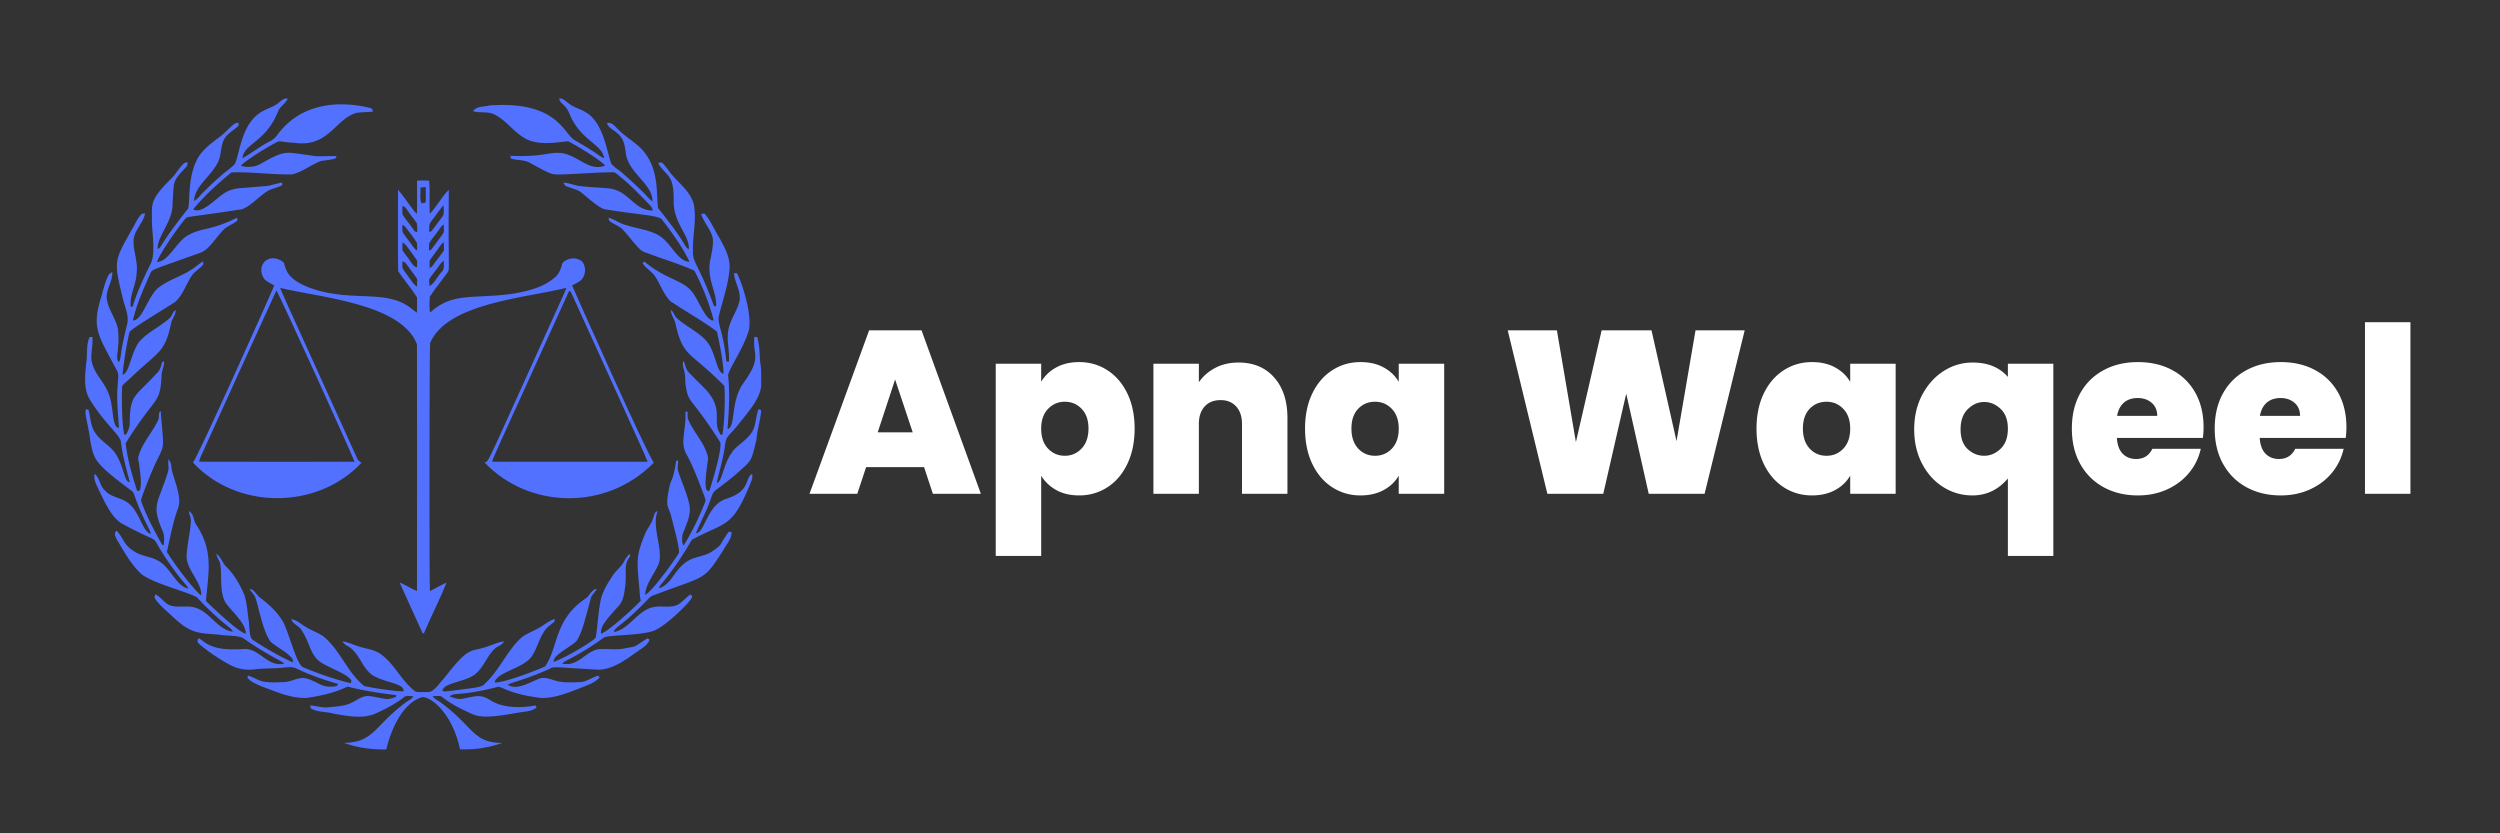 <svg xmlns="http://www.w3.org/2000/svg" width="1500" viewBox="0 0 1125 375" height="500" version="1.0"><rect x="0" y="0" width="1125" height="375" fill="#333333" stroke="none"/><defs><clipPath id="a"><path d="M38 44h304.75v293.18H38zm0 0"/></clipPath></defs><g clip-path="url(#a)"><path fill="#5271ff" d="M125.035 46.5c1.383-.93 2.598-2.563 4.469-2.094-.953 2.098-3.117 3.258-4.2 5.258C119.81 64.062 109.638 64.5 109.11 71.23c4.18-2.433 8.047-5.414 12.352-7.668 1.39-.648 2.535-1.69 3.398-2.945 9.73-13.207 25.723-15.93 41.657-12.043.879.098 1.14.88 1.347 1.617-2.472.344-4.988.227-7.449.59-9.879 2.914-12.539 15.977-28.531 13.403-2.242.066-4.434-.579-6.66-.547-4.809 2.375-14.516 8.468-16.778 10.836 1.606.863 3.465.605 5.211.511 2.739-.328 4.922-2.105 7.305-3.312 7.89-4.113 8.41-3.035 18.977-1.727 3.792.77 7.671.118 11.5.313-.07.234-.215.715-.29.953-2.152.758-4.449.86-6.68 1.227-4.468 1.667-8.292 4.89-12.968 6.03-9.133.2-18.215-1.218-27.34-.886-6.191 5.047-12.14 10.445-17.246 16.617 3.746 2.395 10.34-4.91 13.379-6.832 2.617-1.93 5.879-2.719 9.082-2.781 16.27-1.434 7.543-.281 17.617-2.469-.008.317-.023.95-.027 1.266-1.985.957-4.168 1.406-6.156 2.344-3.672 2.003-8.954 8.066-12.54 8.523-26.75 4.125-23.578 2.805-25.214 4.598-5.184 6.37-11.711 16.523-12.43 19.027 5.36-.086 8.883-9.387 14.074-12.05 6.508-3.638 9.422-1.669 22.016-7.864.035.305.11.918.14 1.223-1.953 1.808-4.73 2.46-6.543 4.457-4.214 4.629-6.226 8.52-10.015 10.023-23.461 8.512-21.68 7.258-22.844 9.875-3.023 6.691-5.988 13.492-7.672 20.66 4.07.149 6.27-9.48 10.848-14.172 4.766-4.12 11.133-5.55 16.219-9.172 1.53-1.062 2.98-2.246 4.523-3.3.035.629.336 1.37-.242 1.86-1.484 1.71-3.602 2.792-4.875 4.706-2.54 3.836-3.902 8.531-7.363 11.707-6.45 4.164-19.055 11.66-20.586 13.508-1.547 6.34-2.41 12.816-3.215 19.281 3.152-.39 3.574-9.5 7.625-14.926 3.902-4.386 9.476-6.718 13.762-10.664 1.09-1 1.16-2.765 2.546-3.507.16 2.203-1.605 3.835-2.011 5.906-2.895 13.664-5.813 12.644-18.157 24.547-1.27 1.265-2.824 2.257-3.859 3.742-.348 4.168-.184 16.965.914 21.851h.781c.922-1.586 1.735-3.347 1.692-5.222.066-13.215 2.586-11.746 12.242-22.492 1.45-1.27 1.906-3.188 2.344-4.977l.812-.262c.262 2.14-1.058 4.004-1.054 6.11-.7 13.843-2.364 8.52-16.196 30.761.836 7.133 2.817 14.13 5.028 20.961.14.88 1.57.39 1.53-.363.766-3.668-.109-7.387-.448-11.047-.121-1.277-.754-2.582-.246-3.855 1.667-6.055 6.289-10.63 8.816-16.266.64-1.23-.207-3.191 1.11-3.953 1.917 24.453 2.187 9.293-8.286 38.21-.226.798-.7 1.63-.472 2.474 2.433 6.792 5.878 13.164 9.37 19.453.192.054.57.175.758.238.196-2.117.414-4.375-.496-6.363-5.297-12.293-2.035-12.063 2.47-26.86.48-1.8-.231-3.656.198-5.46.684 1.011 1.227 2.144 1.246 3.39.286 4.203 5.286 13.43 2.903 19.004-2.297 6.25-3.41 12.84-4.91 19.3 5.21 8.383 13.293 18.145 15.421 19.583.536-5.352-6.37-11.524-6.558-17.211.129-5.324 1.594-10.528 1.91-15.84.227-1.691-.664-3.203-.848-4.84 2.22 1.027 1.961 4.024 3.153 5.875 7.75 11.555 5.773 20.82 4.64 32.875.012.664-.39 1.527.254 2.031 1.961 1.95 14.95 14.352 17.551 14.282.066-4.559-6.39-10.051-9.176-13.973-2.777-5.223-1.465-11.32-2.293-16.938-.117-1.824-1.664-3.156-1.742-4.984 2.113 1.531 2.727 4.254 4.594 6.012 3.543 3.511 6 7.945 7.972 12.488 1.235 3.957 1.383 8.133 2.032 12.203.558 8.863 1.031 7.29 3.543 9.227 5.27 3.285 10.644 6.484 16.343 8.965-.156-.622-.039-1.375-.492-1.872-2.683-3.171-6.66-4.789-9.691-7.543-3.653-5.011-5.477-16.625-6.988-20.257-.684-1.23-1.747-2.192-2.434-3.422 1.77.148 2.66 1.82 3.766 2.98 1.293 1.555 7.89 5.485 11.586 12.301 3.394 7.578 5.921 18.848 8.84 20 6.921 2.941 14.077 5.363 21.382 7.164.07-.293.215-.875.293-1.164-1.844-2.93-7.617-4.719-12.91-7.707-5.809-3.254-5.426-8.95-9.637-15.144-1.18-1.922-3.824-2.54-4.547-4.805 2.61.363 4.489 2.383 6.727 3.586 2.508 1.547 5.367 2.457 7.773 4.18 7.579 6.175 10.688 16.226 18.356 22.304 3.101.79 15.535 2.719 17.77 2.317-.047-3.7-8.07-3.61-13.919-7.106-5.058-3.367-6.066-10.516-11.601-13.336-.844-.476-1.594-1.105-2.094-1.937 2.406.199 4.578 1.437 6.89 2.074 3.282 1.234 6.989 1.383 9.966 3.375 6.582 4.41 9.601 12.336 15.937 17.031 1.063.508 2.332.227 3.48.32 1.383-.117 2.993.305 4.172-.636 2.102-1.364 3.372-3.598 5.118-5.336 11.984-15.473 11.464-11.551 20.21-14.723 2.297-.762 4.528-1.855 6.958-2.105-.914 1.796-3.133 2.191-4.485 3.566-3.394 3.418-4.844 8.406-8.746 11.39-3.781 2.633-8.57 2.993-12.625 5.028-.937.367-1.426 1.262-1.957 2.047 1.094.875 2.473.226 3.723.219 15.86-1.918 14.031-1.887 16.168-3.887 5.804-5.711 9.07-13.442 14.812-19.203 2.578-2.621 6.203-3.625 9.266-5.508 2.215-1.277 4.183-3.008 6.652-3.79-.012.306-.043.919-.054 1.227-1.872 1.473-3.938 2.883-5.079 5.043-2.043 3.247-2.902 7.082-5.011 10.293-3.536 5.684-15.801 7.22-16.922 12.004 4.129.368 18.687-5.382 22.738-7.172 6.059-8.52 3.887-20.953 18.25-30.597 1.887-1.211 2.582-4.016 5.016-4.317-.668 1.579-2.282 2.582-2.703 4.278-3.204 12.054-4.114 15.664-6.508 19.289-2.942 2.695-6.785 4.289-9.492 7.27-.52.581-.66 1.37-.86 2.1 5.793-2.026 17.824-9.355 18.992-10.898.692-2.277 1.106-10.886 2.313-16.87.805-3.903 2.973-7.333 5.09-10.653 1.539-2.55 4.097-4.313 5.496-6.96.617-1.216 1.379-2.376 2.418-3.27l.328.933c-3.754 4.863-.754 7.211-2.942 17.617-.335 1.89-1.175 3.692-2.511 5.086-7.938 8.68-7.567 9.477-7.758 12.266 3.215-1.004 13.707-10.5 17.91-14.813-.648-2.87-.441-5.824-.937-8.714-.602-8.622-1.371-11.254 2.832-21.297.953-2.461 2.902-4.422 3.59-6.996.53-1.204.55-3.09 2.164-3.34-2.977 6.789 2.73 17.64.382 23.812-1.918 4.64-5.73 8.63-6.062 13.828 2.55-.859 11.937-13.609 15.285-18.906.14-3.101-2.934-13.77-3.207-15.117-1.387-6.496-3.234-4.27-1.254-14.059.899-4.449 1.863-3.101 3.117-12.125.246-.086.723-.254.965-.336.004 1.582-.441 3.184-.062 4.75 1.617 5.215 4.09 10.176 5.144 15.563.774 4.683-1.672 8.976-3.187 13.23-.094 1.59-.465 3.446.543 4.817 3.793-6.14 6.953-12.66 9.613-19.371.59-1.047-.14-2.157-.426-3.172-2.32-6.02-4.508-12.121-7.527-17.832-3.754-5.867-.36-11.203-.88-19.77.243-.031.727-.11.966-.148.031 1.066-.012 2.137.144 3.191 2.434 6.262 7.942 11.086 9.13 17.856-.372 3.406-2.74 16.004.585 14.578.828-2.516 6.29-20 4.672-22.098-13.348-20.797-13.871-16.758-15.242-24.488-.504-2.18-.102-4.457-.645-6.63-.308-1.726-1.285-3.573-.37-5.269.675 1.758.898 3.79 2.26 5.204 2.735 3.007 5.813 5.687 8.54 8.707 7.125 8.73 1.98 13.078 5.531 18.882.211.528.574.664 1.098.41.707-3.332 1.406-15.597.848-21.851-15.227-15.633-18.532-12.523-21.942-27.922-.508-2.164-2.062-3.98-2.129-6.266 1.461.942 1.594 2.887 2.965 3.915 4.418 3.914 10.2 6.246 13.86 11.023 3.632 5.578 3.902 13.363 6.886 13.742.012-5.918-2.875-18.5-2.922-18.96-6.726-4.966-14.058-9.024-21-13.66-3.273-3.356-4.62-8.056-7.324-11.825-1.633-1.84-3.738-3.227-5.215-5.215.27-.27.543-.54.813-.813 10.965 9.086 18.703 8.02 22.91 15.75 1.617 2.278 5.207 11.387 8.312 10.723-1.992-7.734-4.984-15.234-8.664-22.32-6.43-2.973-13.277-4.965-19.906-7.457-1.633-.656-3.516-.996-4.754-2.348-2.707-2.754-4.941-5.918-7.59-8.722-1.629-1.7-4.004-2.317-5.832-3.747-.55-.34-.414-1.078-.554-1.609 2.812.809 5.171 2.734 8.046 3.379 4.715 1.531 9.813 1.988 14.211 4.402 5.954 3.25 8.442 11.82 14.172 12.094-3.199-6.781-7.722-12.879-12.238-18.844-1.2-2.136-10.16-2.242-25.586-4.765-2.914-.489-7.863-5.23-10.934-7.641-1.98-1.55-4.566-1.785-6.777-2.852-.668-.238-.894-.96-1.156-1.535 2.894.153 5.562 1.567 8.469 1.621 4.109.547 8.277.536 12.39 1.024 8.637 1.172 10.934 9.914 19.227 9.898.012-1.175-.875-1.976-1.578-2.797-4.926-5.054-9.832-10.207-15.516-14.406-9.492-.152-25.828 1.64-28.215.688-3.39-1.211-6.457-3.137-9.64-4.782-2.657-1.722-5.985-1.12-8.887-2.136a67.54 67.54 0 00-.125-1.18c15.87.625 17.195-2.086 23.687-1.152 8.016 1.87 11.672 8.191 18.922 5.539-2.703-2.98-12.84-8.91-16.375-10.836-2.293-.395-11.304 2.32-18.61-.844-5.679-2.672-9.116-8.406-14.679-11.234-3.031-1.645-6.59-.59-9.797-1.559 1.606-2.418 4.934-1.863 7.403-2.582 30.793-2.277 33.39 13.004 38.41 15.664 3.722 2.145 7.418 4.344 10.93 6.824a9.198 9.198 0 002.261 1.22c-.926-6.481-10.683-7.83-15.586-19.954-1.71-4.371-4.469-4.531-4.636-6.926 1.824-.133 3.003 1.395 4.382 2.313 2.34 1.902 5.426 2.433 7.887 4.14 7.465 4.532 9.125 17.043 11.129 22.887 1.547 1.95 3.937 3.012 5.648 4.816 3.133 2.602 6 5.493 8.957 8.29 1.278 1.335 2.422 2.828 3.95 3.902.218-7.801-10.7-12.602-11.957-21.54-.399-3.226-.938-6.882-3.711-8.988-1.551-1.609-4.137-2.421-4.79-4.73 2.204-.527 3.532 1.402 4.903 2.73 3.227 3.356 7.398 5.618 10.66 8.942 8.336 8.922 6.445 20.777 7.442 26.629 3.988 4.976 7.953 9.992 11.328 15.422.742 1.082 1.226 2.457 2.496 3.058.36-6.472-6.813-11.383-6.813-21.422.008-3.125.008-6.308-1.054-9.285-1.227-3.332-5.582-6.015-5.825-8.254a79.79 79.79 0 011.633-.07c1.348 1.402 2.547 2.938 3.649 4.535 3.605 4.582 8.918 8.153 10.57 14.012 1.531 6.965-.543 14.039-.274 21.062-.484 5.278 2.887 6.657 9.407 24.954l.992.246c.387-7.153-4.828-12.743-2.34-22.25.465-2.852 1.207-5.735.797-8.637-.961-3.938-3.957-6.942-5.223-10.754.57-.004 1.407-.469 1.832.133 2.606 3.152 4.149 6.992 6.309 10.43 2.226 4.05 4.664 8.304 4.71 13.062-.288 7.629-3.081 14.816-4.82 22.172-.859 3.535 2.024 7.101 3.329 20.469l1.132.28c.465-4.913-1.21-9.847-.132-14.741.89-4.567 4.007-8.313 4.957-12.864.636-4.324-2.18-8.101-2.54-12.312.333.004 1.005.008 1.333.012 1.195 1.695 6.953 16.902 5.441 25.52-2.5 8.44-8.46 16.452-9.406 20.308.851 8.058.422 16.18-.258 24.234 3.813-.36 1.16-12.547 7.29-20.773 8.304-11.621 3.98-12.004 4.808-20.633.312.027.933.086 1.242.113 1.183 3.602 1.062 7.453 1.351 11.195.622 3.207.446 6.489.465 9.743.235 5.851-5.496 12.336-9.828 17.793-5.078 6.558-5.996 5.129-6.566 10.91-.832 5.414-2.438 10.672-3.63 16.008 2.477-.477 3.016-8.407 6.583-13.336 2.36-4.153 8.754-6.282 10.414-12.133.66-2.434.851-4.985 1.668-7.38.379-.706 1.523-.081 1.34.657-.43 4.274-1.766 8.418-2.11 12.711-2.46 9.89-1.894 8.977-7.879 14.344-3.277 3.012-6.882 5.629-10.414 8.332-1.468 1-1.808 2.86-2.421 4.41-1.766 5.168-4.458 9.953-6.536 14.977 4.22-.254 4.82-12.926 14.055-15.598 10.711-3.484 7.863-9.324 11.227-11.07.253 1.082.12 2.199-.313 3.222-8.808 21.73-11.058 17.848-26.742 26.399-.629.8-6.074 11.008-14.34 20.574-.129.324-.383.96-.508 1.277 6.317-1.93 6.946-9.804 14.778-13.218 3.027-1.18 6.398-1.547 9.148-3.38 4.961-3.347 2.926-2.566 7.461-8.843.312.008.93.027 1.242.039.219 3.035-2.12 5.32-3.45 7.836-9.128 14.332-7.581 11.644-29.698 20.008-1.344.535-2.871.812-3.907 1.918-12.3 13.007-15.398 12.797-15.851 15.336 7.191-1.477 10.433-9.567 17.535-11.176 3.7-.918 7.738.555 11.293-1.168 1.938-1.184 3.414-2.977 5.223-4.332.925-.582 1.37.945.843 1.539-1.687 2.738-11.308 12.074-16.425 14.312-5.301 2.508-21.133 1.957-23.059 3.368-5.156 3.726-10.566 7.132-16.25 10-.89.464-1.855.882-2.383 1.793 1.406.046 2.86.168 4.23-.239 4.551-1.164 7.43-5.738 12.18-6.398 3.883-.266 7.82.457 11.657-.367 6.175-1.184 3.05.027 10.273-4.536.234.149.7.446.934.598-.825 2.52-3.348 3.832-5.368 5.29-5.289 3.663-10.796 8.023-17.519 8.257-20.516-1.145-20.074-1.543-22.047-.422-4.707 2.156-9.566 3.977-14.488 5.567-1.496.496-3.04.867-4.442 1.582 4.164 2.937 10.586-1.5 14.594-2.813 2.461-.762 4.863.524 7.219 1.082 3.351.957 6.883.668 10.328.598 3.172.105 5.648-2.188 8.613-2.914.168.191.496.574.66.77-1.882 2.128-4.628 3.179-7.21 4.202-6.141 2.38-12.391 5.157-19.11 5.075-12.89-1.59-16.324-4.297-19.137-5.094-17.773 4.594-20.085 2.316-22.035 4.437 1.934.61 3.965 1.48 6.028.907 3.14-.446 6.406-1.762 9.547-.633 1.703.554 3.085 1.758 4.726 2.465 3.496 1.687 10.18 2.859 18.266 1.25.14.222.433.671.578.898-2.2 1.856-5.246 1.848-7.942 2.297-18.504 3.355-18.921 1.64-25.265-1.262-3.469-1.691-6.801-3.672-9.832-6.062-1.266-.2-2.551-.059-3.813.004 1.043 1.46 2.84 2.074 4.203 3.187 14.371 10.836 14.024 17.758 27.153 17.84-6.075 2.101-12.59 3.168-19.016 2.812-3.559-16.71-13.523-23.851-17.059-23.418-8.68 2.61-13.96 14.31-16.09 23.5-6.456.149-12.992-.726-19.07-2.937 13.668-.215 13.516-7.695 28.008-18.328 1.074-.86 2.598-1.3 3.153-2.668-1.41.062-3.083-.563-4.239.535-3.523 2.715-7.46 4.856-11.504 6.691-6.125 3.329-13.355 1.735-19.863.68-3.422-1.015-7.21-.594-10.406-2.36-.137-.46-.25-.933-.324-1.406 2.714.22 5.378 1.137 8.12.883 2.91-.398 5.903-.367 8.7-1.367 3.168-.894 5.633-3.629 9.043-3.75 2.758.133 5.414.992 8.14 1.32 1.594.207 3.094-.453 4.583-.902.027-.207.074-.625.097-.832-7.36-.828-14.707-1.957-21.89-3.816-5.72 2.77-11.989 4.175-18.25 5.074-7.301.36-14.075-2.848-20.766-5.309-1.988-.906-4.133-1.707-5.664-3.328-.59-.492-.38-1.738.574-1.16 4.828 1.707 4.246 3.434 16.223 2.629 3.273-.32 6.41-2.586 9.742-1.445 5.226 1.511 6.695 4.543 13.32 3.296l.594-.98a119.382 119.382 0 01-18.754-6.867c-1.746-.996-3.793-.563-5.7-.485-4.347.532-8.753.227-13.093.817a19.311 19.311 0 01-8.191-.727c-5.34-1.855-15.645-9.304-17.336-11.289-.29-.594-.356-1.988.617-1.87 3.012 1.85 5.238 5.675 19.691 4.745 7.399-.687 10.508 8.11 18.477 6.637-.461-.531-1-.961-1.625-1.258-5.926-3.156-11.7-6.61-17.152-10.523-3.606-1.106-7.5-.774-11.207-1.41-9.477-.59-12.579-.852-20.387-8.2-2.793-2.707-6.012-5.066-8.04-8.453.126-.355.368-1.058.493-1.414 2.328 1.188 3.777 3.535 6.074 4.766 3.977 1.672 8.465-.164 12.465 1.445 6.293 2.215 9.441 9.691 16.336 10.621-.356-.672-.813-1.277-1.422-1.734a133.083 133.083 0 01-14.437-13.356c-1.84-2.25-20.805-6.601-25.707-11.191-4.329-4.14-7.27-9.434-10.293-14.535-.79-1.446-2.059-3.305-.532-4.707 3.489 3.652 2.809 6.508 8.785 9.855 3.168 1.79 6.989 1.918 10.114 3.801 5.57 3.074 7.922 11.539 13.492 12.414-1.14-1.863-2.727-3.39-4.07-5.105-18.715-24.801-2.235-11.207-25.813-24.075-4.414-2.476-7.281-8.527-10.355-14.914-1-2.402-2.657-4.77-2-7.508 2.375 1.95 2.328 5.59 4.726 7.57 2.711 3.063 7.192 3.071 10.305 5.536 5.3 3.973 6.164 12.469 10.23 14.004-.144-.7-.328-1.387-.68-2.012-7.359-14.66-6.308-16.453-7.98-17.457-16.808-12.578-16.84-13.887-18.48-22.055-1.184-8.906-2.649-11.757-2.121-14.57.293-.008.875-.016 1.168-.027 1.03 3.691.922 7.867 3.402 10.996 2.508 3.566 6.723 5.484 9.023 9.219 3.899 6.289 3.508 12.226 6.207 12.543-1.53-5.942-3.246-11.868-3.96-17.98-.27-3.329-7.512-8.337-14.348-19.767-2.586-4.953-1.75-10.73-1.278-16.066.684-3.8-.175-7.91 1.516-11.496.32-.008.957-.02 1.274-.023.253 3.484-.715 6.925-.446 10.406 1.614 8.398 7.785 9.894 9.176 21.078.637 3.844.777 9.39 3.188 9.406-.36-6.472-1.172-12.972-.524-19.465-.039-2.11.785-4.437-.402-6.355-8.477-16.086-11.39-18.86-7.14-32.774 1.038-3.379 1.698-6.906 3.347-10.066.347-.707 1.09-1.059 1.715-1.484.273 3.945-2.524 7.441-2.536 11.37.407 5.262 4.192 9.423 5.141 14.524.867 9.926-1.45 11.961.254 14.727 1.41-1.739.04-2.008 3.898-17.313.754-3.64-.882-7.12-1.793-10.566-4.289-17.633-4.417-17.16 3.833-31.801 1.437-2.371 2.5-5.016 4.425-7.055a7.589 7.589 0 011.575-.238c-.848 4.352-4.848 7.461-5.208 11.977-.23 4.988 2.075 9.789 1.395 14.793-.184 5.21-3.273 9.949-2.684 15.242.223-.031.68-.102.91-.133 1.973-6.75 5.083-13.11 8.153-19.414 2.293-4.606.383-15.106.48-19.184.16-7.586-1.43-8.918 8.914-19.195 2.086-2.086 3.422-4.824 5.66-6.777.493-.16 1-.282 1.524-.344-.129.734-.043 1.613-.684 2.14-6.457 6.883-5.355 5.938-6.113 16.055.309 8.453-6.847 14.774-6.754 20.774 2-.438.188-1.114 13.739-18.094 1.023-4.094-.336-13.938 4.324-22.688 2.293-3.96 6.082-6.714 9.66-9.433 2.43-1.68 4.293-4.016 6.59-5.852.578-.539 1.398-.57 2.129-.746 0 .352.004 1.055.004 1.41-1.899 1.793-4.278 3.082-5.91 5.157-2.563 3.55-1.504 8.343-3.75 12.015C94.27 79.863 87.585 84.016 87.32 90.45c1.547-.883 2.602-2.37 3.848-3.61 2.496-2.456 4.95-4.964 7.664-7.19 2.102-2.083 4.695-3.598 6.742-5.727 2.344-4.031 2.739-18.75 12.809-23.992 2.172-1.23 4.683-1.84 6.652-3.43zm0 0"/></g><path fill="#5271ff" d="M187.668 81.285c1.812-.144 3.625-.097 5.437.02.524 4.925-.02 9.918.293 14.867 3.247-3.238 5.27-7.57 8.563-10.766-.32 35.547.492 35.664-.457 37.082-2.664 3.692-5.578 7.215-8.086 11.008-.191 2.367-.227 4.805.074 7.164 9.903-8.996 18.281-6.191 35.906-8.273 7.172-1.133 14.782-2.696 20.407-7.63 1.87-1.624 2.71-4 3.273-6.335 2.16-2.5 6.418-2.953 8.914-.695 1.77 2.195 1.653 5.52.024 7.757-1.204 1.426-3.04 2.024-4.582 2.98.39 1.02 34.543 77.798 36.816 79.688-21.664 22.196-56.762 20.606-76.207-.066 2.297-.902-.934 4.922 34.918-74.027.68-1.473 1.394-2.942 1.863-4.496-19.355 4.675-53.55 6.93-61.265 24.75-.344.816-.403 108.882-.094 111.687 2.476-1.336 4.96-2.656 7.504-3.86-2.942 7.333-6.567 14.38-9.676 21.653-.324.422-.348 1.637-1.117 1.144-3.442-7.62-6.957-15.21-10.375-22.847 2.703 1.098 5.113 2.82 7.832 3.894.066-16.914.078-104.226-.004-111.078-7.164-18.527-44.395-21.086-61.5-25.351.351 1.386-1.73-3.34 34.504 76.511.32 1.036 1.12 1.688 2.066 2.141-19.785 21.238-55.945 21.363-75.875-.05 1.871-1.66 35.512-76.856 36.61-79.692-1.493-.887-3.157-1.586-4.414-2.805-4.301-5.789 1.644-12.828 8.605-7.656 1.18 2.539.367 7.45 12.656 11.828 18.563 6.383 33.75-.078 44.973 9.125.77.61 1.539 1.223 2.371 1.746.059-2.297.102-4.594.035-6.89-2.555-4.094-5.8-7.739-8.476-11.758-.196-1.282-.086-36.5-.086-36.684 4.203 4.918 6.68 9.492 8.52 10.828.16-4.972.01-9.945.05-14.918m1.543 3.086c.21 2.38-.477 4.914.453 7.176 2.234-.992 1.973 2.027 1.934-7.344-.797.059-1.594.106-2.387.168m4.8 15.274c-1.16 1.289-.757 3.16-.91 4.738l.965-.266c1.704-2.027 3.145-4.277 4.805-6.347 1.313-1.5.754-3.621.715-5.43-2.027 2.3-3.668 4.906-5.574 7.305m-12.926-6.95c0 1.254-.059 2.512.023 3.766 1.211 2.094 2.868 3.89 4.254 5.863.657.868 1.121 2.075 2.371 2.176-.058-1.367.184-2.789-.21-4.113-1.141-1.742-2.544-3.29-3.692-5.024-.762-1.027-1.348-2.414-2.746-2.668m16.117 11.141c-1.297 1.898-2.867 3.606-4.066 5.566-.133 1.118-.09 2.247-.09 3.375.25-.113.742-.328.992-.433 7.184-9.832 5.543-6.41 5.668-11.27-1.2.535-1.754 1.766-2.504 2.762m-16.133-2.652c.028 1.101-.132 2.242.137 3.328.977 1.715 2.336 3.168 3.457 4.781.89 1.23 1.64 2.648 3.008 3.426.043-1.113.105-2.235-.027-3.34-1.57-2.762-3.696-5.148-5.594-7.68l-.98-.515m.042 7.957c-.054 1.191-.105 2.394.012 3.586 1.082 1.652 2.418 3.129 3.48 4.797.825 1.097 1.532 2.558 3.04 2.777-.024-1.063.175-2.152-.047-3.2-4.977-7.074-5.375-7.449-6.485-7.96m15.258 3.914c-.96 1.41-2.082 2.715-3.031 4.136-.098 1.137-.043 2.278-.016 3.415.54-.286 1.113-.563 1.422-1.118 1.59-2.3 3.441-4.414 4.984-6.742.114-1.258.028-2.527-.078-3.785-1.445 1.055-2.246 2.684-3.28 4.094m.034 8.156c-1.082 1.504-2.363 2.875-3.254 4.508-.183 1.015.11 2.039.203 3.05 2.297-1.546 3.43-4.312 5.286-6.327 1.441-1.333 1.101-3.348 1.023-5.102-1.445.953-2.21 2.555-3.258 3.871m-15.351-3.598c.023 1.063-.082 2.141.11 3.2.972 1.597 2.218 3 3.241 4.562.996 1.277 1.778 2.836 3.27 3.613-.242-4.972 1.594-1.187-4.801-10.148-.414-.664-1.074-1.063-1.82-1.227m-89.618 85.45c-.664 1.543-1.562 3.011-1.82 4.699 23.305.082 46.613.054 69.926.015-1.156-3.32-34.059-75.816-35.18-77.058-11.07 24.07-21.945 48.23-32.925 72.344M256.07 130.98c-36.285 79.942-34.34 75.235-34.57 76.801 23.309.04 46.613.035 69.926-.004-.543-1.93-20.211-44.78-34.18-75.66-.238-.55-.437-1.226-1.176-1.14zm0 0"/><path d="M415.83 210.207h-26.08l-3.968 12h-21.5l26.828-73.562h23.578l26.703 73.562h-21.594zm-5.11-15.656l-7.922-23.781-7.828 23.781zm57.812-22.734c1.594-2.72 3.848-4.875 6.766-6.47 2.925-1.6 6.375-2.405 10.343-2.405 4.657 0 8.88 1.218 12.672 3.656 3.79 2.43 6.782 5.902 8.97 10.422 2.194 4.523 3.296 9.808 3.296 15.86 0 6.054-1.102 11.359-3.297 15.921-2.187 4.555-5.18 8.047-8.969 10.484-3.793 2.438-8.015 3.657-12.672 3.657-3.968 0-7.398-.797-10.28-2.391-2.888-1.602-5.165-3.766-6.829-6.484v36.109H448.08v-86.5h20.453zm21.281 21.062c0-3.82-1.027-6.789-3.078-8.906-2.054-2.125-4.574-3.188-7.562-3.188-2.992 0-5.512 1.079-7.563 3.235-2.054 2.156-3.078 5.11-3.078 8.86 0 3.835 1.024 6.827 3.078 8.984 2.051 2.156 4.57 3.234 7.563 3.234 2.988 0 5.508-1.094 7.562-3.281 2.051-2.196 3.078-5.176 3.078-8.938zm67.517-29.734c6.75 0 12.102 2.246 16.063 6.734 3.969 4.492 5.953 10.559 5.953 18.203v34.125h-20.453v-31.406c0-3.344-.871-5.969-2.61-7.875-1.741-1.914-4.07-2.875-6.984-2.875-3.062 0-5.465.961-7.203 2.875-1.742 1.906-2.61 4.531-2.61 7.875v31.406h-20.452v-58.531h20.453v8.344c1.8-2.645 4.234-4.785 7.297-6.422 3.062-1.633 6.578-2.453 10.547-2.453zm29.94 29.735c0-6.052 1.095-11.337 3.282-15.86 2.195-4.52 5.191-7.992 8.984-10.422 3.79-2.438 8.016-3.656 12.672-3.656 4.04 0 7.52.804 10.438 2.406 2.926 1.594 5.187 3.75 6.781 6.469v-8.141h20.453v58.531h-20.453v-8.14c-1.594 2.718-3.871 4.882-6.828 6.484-2.961 1.594-6.422 2.39-10.39 2.39-4.657 0-8.884-1.218-12.673-3.656-3.793-2.437-6.789-5.93-8.984-10.484-2.187-4.562-3.281-9.867-3.281-15.922zm42.157 0c0-3.75-1.027-6.704-3.078-8.86-2.055-2.156-4.574-3.235-7.563-3.235-3.062 0-5.605 1.063-7.625 3.188-2.011 2.117-3.015 5.086-3.015 8.906 0 3.762 1.004 6.742 3.015 8.938 2.02 2.187 4.563 3.28 7.625 3.28 2.989 0 5.508-1.077 7.563-3.233 2.05-2.157 3.078-5.149 3.078-8.985zm155.682-44.235l-18.047 73.562h-25.14l-10.126-45.078-10.328 45.078h-25.156l-17.844-73.562h22.125l8.563 50.297 11.578-50.297h22.437l11.266 49.875 8.547-49.875zm5.322 44.235c0-6.052 1.094-11.337 3.281-15.86 2.196-4.52 5.192-7.992 8.985-10.422 3.789-2.438 8.015-3.656 12.671-3.656 4.04 0 7.52.804 10.438 2.406 2.926 1.594 5.187 3.75 6.781 6.469v-8.141h20.453v58.531h-20.453v-8.14c-1.594 2.718-3.87 4.882-6.828 6.484-2.96 1.594-6.422 2.39-10.39 2.39-4.657 0-8.883-1.218-12.672-3.656-3.793-2.437-6.79-5.93-8.985-10.484-2.187-4.562-3.281-9.867-3.281-15.922zm42.156 0c0-3.75-1.027-6.704-3.078-8.86-2.055-2.156-4.574-3.235-7.562-3.235-3.063 0-5.606 1.063-7.625 3.188-2.012 2.117-3.016 5.086-3.016 8.906 0 3.762 1.004 6.742 3.016 8.938 2.02 2.187 4.562 3.28 7.625 3.28 2.988 0 5.507-1.077 7.562-3.233 2.05-2.157 3.078-5.149 3.078-8.985zm28.799.327c0-5.781 1.195-10.945 3.593-15.5 2.407-4.562 5.61-8.129 9.61-10.703 4-2.57 8.363-3.86 13.094-3.86 6.82 0 12.109 2.157 15.859 6.47v-5.938h20.453v86.5h-20.453v-34.86c-4.313 5.087-9.637 7.626-15.969 7.626-4.73 0-9.094-1.25-13.094-3.75-4-2.508-7.183-6.024-9.546-10.547-2.368-4.52-3.547-9.664-3.547-15.438zm42.156-.328c0-3.883-1.102-6.851-3.297-8.906-2.187-2.05-4.637-3.078-7.344-3.078-2.71 0-5.164 1.062-7.359 3.187-2.188 2.117-3.281 5.157-3.281 9.125 0 3.961 1.078 6.934 3.234 8.922 2.156 1.98 4.625 2.969 7.406 2.969 2.707 0 5.157-1.04 7.344-3.125 2.195-2.094 3.297-5.125 3.297-9.094zm88.064-.625a37.53 37.53 0 01-.312 4.813H952.59c.207 3.199 1.093 5.578 2.656 7.14 1.562 1.563 3.562 2.344 6 2.344 3.406 0 5.844-1.531 7.312-4.594h21.797c-.906 4.043-2.664 7.649-5.265 10.813-2.606 3.156-5.891 5.64-9.86 7.453-3.969 1.812-8.351 2.719-13.14 2.719-5.782 0-10.918-1.22-15.407-3.657-4.48-2.437-7.992-5.914-10.531-10.437-2.543-4.52-3.812-9.844-3.812-15.969 0-6.113 1.25-11.414 3.75-15.906 2.507-4.488 6.007-7.945 10.5-10.375 4.488-2.438 9.656-3.656 15.5-3.656 5.769 0 10.878 1.183 15.328 3.547 4.457 2.367 7.937 5.757 10.437 10.171 2.5 4.418 3.75 9.618 3.75 15.594zm-20.86-5.11c0-2.5-.84-4.46-2.515-5.89-1.668-1.426-3.75-2.14-6.25-2.14-2.512 0-4.57.68-6.172 2.03-1.593 1.356-2.636 3.356-3.125 6zm85.137 5.11c0 1.606-.106 3.211-.313 4.813h-38.703c.207 3.199 1.094 5.578 2.656 7.14 1.563 1.563 3.563 2.344 6 2.344 3.407 0 5.844-1.531 7.313-4.594h21.797c-.906 4.043-2.664 7.649-5.266 10.813-2.605 3.156-5.89 5.64-9.86 7.453-3.968 1.812-8.35 2.719-13.14 2.719-5.781 0-10.918-1.22-15.406-3.657-4.48-2.437-7.992-5.914-10.531-10.437-2.543-4.52-3.813-9.844-3.813-15.969 0-6.113 1.25-11.414 3.75-15.906 2.508-4.488 6.008-7.945 10.5-10.375 4.488-2.438 9.656-3.656 15.5-3.656 5.77 0 10.88 1.183 15.328 3.547 4.457 2.367 7.938 5.757 10.438 10.171 2.5 4.418 3.75 9.618 3.75 15.594zm-20.86-5.11c0-2.5-.84-4.46-2.515-5.89-1.668-1.426-3.75-2.14-6.25-2.14-2.512 0-4.57.68-6.172 2.03-1.594 1.356-2.637 3.356-3.125 6zm49.667-42.155v77.218h-20.452V144.99zm0 0" fill="#fff"/></svg>